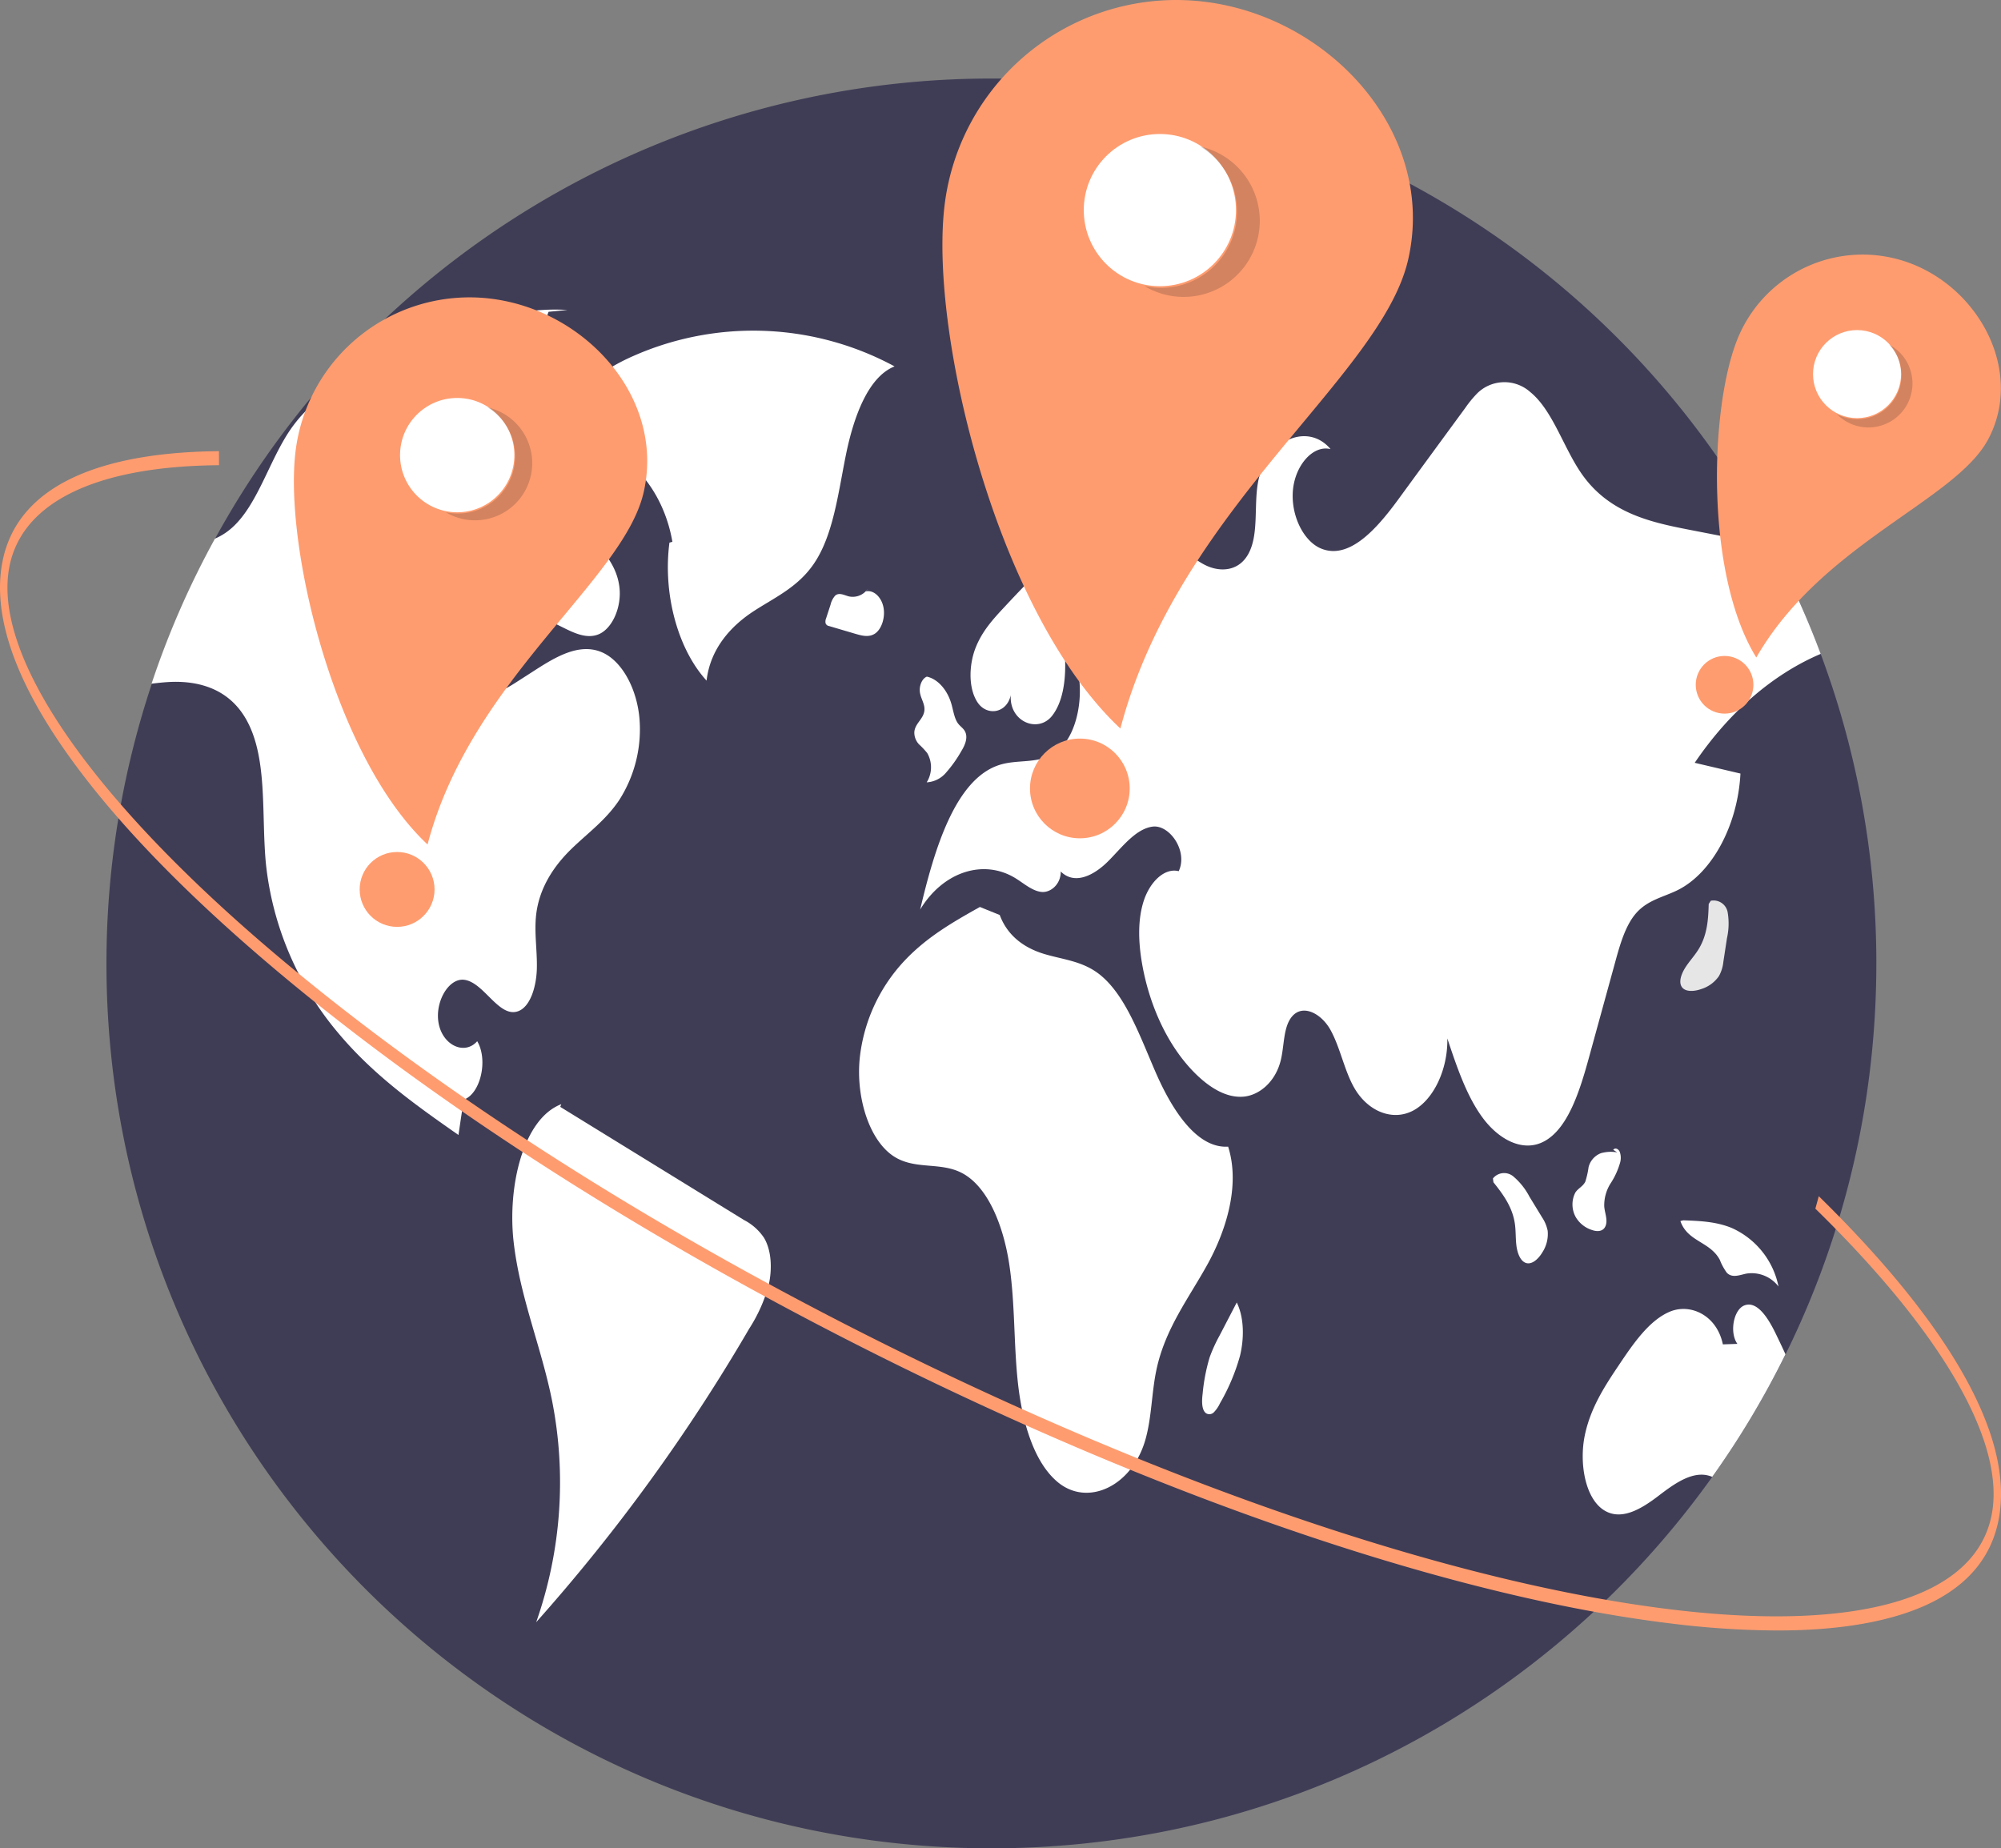 <svg
      xmlns="http://www.w3.org/2000/svg"
      width="428.055"
      height="395.418"
      viewBox="0 0 428.055 395.418"
    >
      <rect x="0" y="0" width="428.055" height="395.418" fill="#808080" stroke="none"/>
      <g id="Group_2" data-name="Group 2" transform="translate(-126.605 -57.255)">
        <path
          id="Path_5"
          data-name="Path 5"
          d="M715.391,417.655c0,104.6-84.785,189.35-189.346,189.308-104.513,0-189.27-84.758-189.27-189.308a189.325,189.325,0,0,1,356.246-89.322,186.778,186.778,0,0,1,10.465,23.106c.41,1.1.81,2.208,1.2,3.323v.011q2.6,7.351,4.586,14.976a189.323,189.323,0,0,1,6.121,47.905Z"
          transform="translate(-187.399 -154.291)"
          fill="#3f3d56"
        />
        <path
          id="Path_6"
          data-name="Path 6"
          d="M505.371,289.931a63.517,63.517,0,0,0-55.761-2.281c-7.8,3.393-16.006,9.48-18.607,20.471,10.519-6.208,24.136,3.6,26.842,19.336l-.632.174c-1.43,10.9,1.762,22.764,7.941,29.522.811-7.02,5.427-11.8,9.967-14.781s9.562-5.152,13.027-10.282c4.108-6.081,5.151-14.969,6.783-23.077S499.659,292.19,505.371,289.931Z"
          transform="translate(-187.399 -154.291)"
          fill="#fff"
        />
        <path
          id="Path_7"
          data-name="Path 7"
          d="M446.489,382.675c-2.913,4.375-6.8,7.12-10.3,10.538s-6.794,8.056-7.488,14c-.442,3.807.242,7.677.147,11.527s-1.378,8.182-4,9.139c-4.133,1.493-7.288-6.184-11.537-6.72-3.376-.421-6.415,4.891-5.437,9.5s5.574,6.647,8.214,3.639c2.387,4.007.7,11.274-2.882,12.5-.379,2.524-.757,5.038-1.125,7.562-9.066-6.342-18.226-12.789-25.935-22.075a67.007,67.007,0,0,1-15.271-36.095c-1-10.675.484-22.885-4.417-31.1-3.923-6.573-10.654-8.025-16.712-7.614-1.1.074-2.219.2-3.323.336a187.236,187.236,0,0,1,13.556-31.026,13.282,13.282,0,0,0,3.4-2.114c5.637-4.785,8.14-14.472,12.715-21.171q.442-.647.915-1.262c4.68-6.111,10.948-9.255,17.006-12.179,13.409-6.51,27.208-13.1,41.364-12.2l-4.028.389Q424.3,298,417.241,317.753q-1.073,3.029-2.166,6.068c-2.671,7.488-5.427,15.46-5.017,23.842.242,4.964,1.967,10.265,5.248,11.968,3.06,1.578,6.4-.358,9.36-2.272,1.252-.8,2.493-1.6,3.744-2.408,4.491-2.892,9.465-5.858,14.209-3.923,4.344,1.767,7.551,7.667,8.161,14.03a28.049,28.049,0,0,1-4.291,17.616Z"
          transform="translate(-187.399 -154.291)"
          fill="#fff"
        />
        <path
          id="Path_8"
          data-name="Path 8"
          d="M473.2,472.572l-39.348-24.227.223-.573c-8.155,3.106-11.54,17.6-10.193,29.456s5.917,22.451,8.226,34a90.252,90.252,0,0,1-3.4,47.358,387.842,387.842,0,0,0,45.56-62.781,33.589,33.589,0,0,0,4.121-9.138c.833-3.442.705-7.58-.964-10.34a11.511,11.511,0,0,0-4.223-3.757Z"
          transform="translate(-187.399 -154.291)"
          fill="#fff"
        />
        <path
          id="Path_9"
          data-name="Path 9"
          d="M421.435,325.653c-1.393,3.131-1.929,7.307-.665,10.547,1.291,3.309,4.019,4.8,6.532,6.05l7.247,3.592c2.411,1.2,5.01,2.4,7.468,1.419,2.964-1.186,5.02-5.833,4.488-10.148-.566-4.591-3.46-7.749-6.136-10.439l-11.237-11.291-2.111,2.585A28.191,28.191,0,0,0,421.435,325.653Z"
          transform="translate(-187.399 -154.291)"
          fill="#fff"
        />
        <path
          id="Path_10"
          data-name="Path 10"
          d="M676.541,374.735l9.781,2.3c-.568,11.012-6.026,21.2-13.346,24.894-3.05,1.536-6.447,2.1-8.971,4.975-2.282,2.608-3.439,6.668-4.5,10.549l-5.585,20.319c-2,7.3-4.564,15.408-9.76,18.037-4.459,2.261-9.56-.5-12.989-5.143s-5.521-10.875-7.551-16.953c.126,6.626-2.955,13.125-7.32,15.429s-9.7.221-12.621-4.922c-2.1-3.692-2.976-8.561-5.038-12.305s-6.384-5.89-8.635-2.377c-1.483,2.335-1.294,5.911-2.03,8.876-1.146,4.606-4.617,7.5-8.056,7.751s-6.773-1.725-9.644-4.407c-5.921-5.553-10.286-14.366-11.979-24.158-.747-4.365-.957-9.118.337-13.21s4.417-7.246,7.52-6.468c2.04-4.312-1.988-10.033-5.616-9.529s-6.489,4.407-9.476,7.4-7.141,5.174-10.138,2.2c.021,2.766-2.23,4.6-4.175,4.365s-3.66-1.777-5.437-2.882c-6.868-4.281-15.586-1.441-20.466,6.657,3.05-12.978,7.52-27.87,16.89-30.92,3.828-1.251,8-.221,11.621-2.387,6.405-3.839,7.7-18.342,2.167-24.326.7,5.658.568,12.263-2.419,16.133s-9.255,1.346-8.876-4.375c-.862,3.944-5.153,4.543-7.131,1.514s-1.819-7.982-.41-11.6,3.807-6.216,6.131-8.708c5-5.353,10.065-10.77,15.849-14.135s12.484-4.5,18.289-1.157c3.061,1.767,5.753,4.712,8.877,6.268s7.089,1.367,9.16-2.293c2.324-4.081,1.23-10.139,2.093-15.239,1.546-9.013,10.559-13.23,15.555-7.278-3.734-.957-7.593,3.46-8.056,8.813s2.23,10.759,5.848,12.379c6.079,2.692,12.031-4.081,16.628-10.349q7.194-9.844,14.408-19.677a23.78,23.78,0,0,1,2.577-3.134,8.291,8.291,0,0,1,11.327-.231c4.859,3.965,7.141,12.095,11.127,17.69,5.784,8.13,14.44,10.107,22.5,11.685q9.008,1.751,18.026,3.523a186.789,186.789,0,0,1,10.464,23.106C693.3,355.762,683.913,363.849,676.541,374.735Z"
          transform="translate(-187.399 -154.291)"
          fill="#fff"
        />
        <path
          id="Path_11"
          data-name="Path 11"
          d="M695.955,501.276A188.54,188.54,0,0,1,680.285,527.5c-3.786-1.62-7.856,1.273-11.4,3.986-3.7,2.84-8.151,5.606-11.947,3.018-3.881-2.65-5.132-10.065-3.9-15.944s4.3-10.538,7.278-14.976c3.155-4.712,6.531-9.6,10.917-11.432s10.044.757,11.327,7l3.113-.105c-1.746-2.4-.831-7.362,1.515-8.235,2.7-1.02,5.048,2.692,6.647,5.974C694.546,498.268,695.272,499.762,695.955,501.276Z"
          transform="translate(-187.399 -154.291)"
          fill="#fff"
        />
        <path
          id="Path_12"
          data-name="Path 12"
          d="M576.727,456.853c-6.691.421-11.992-7.817-15.514-15.92s-6.736-17.371-12.773-21.5c-3.45-2.357-7.383-2.68-11.125-3.822s-7.659-3.505-9.447-8.318l-4.245-1.715c-5.606,3.152-11.285,6.362-16.116,11.491a36.018,36.018,0,0,0-9.6,20.993c-.811,8.5,2.183,17.97,7.778,21.161,4.421,2.522,9.567.932,14.045,3.241,5.595,2.884,8.916,11.264,10.173,19.537s.939,16.871,1.838,25.238,3.379,17.073,8.509,21.361c6.42,5.366,15.841.907,18.722-8.86,1.413-4.791,1.364-10.2,2.421-15.171,1.861-8.758,6.883-15.256,10.866-22.441S579.376,465.191,576.727,456.853Z"
          transform="translate(-187.399 -154.291)"
          fill="#fff"
        />
        <path
          id="Path_13"
          data-name="Path 13"
          d="M510.607,370.79a17.864,17.864,0,0,1,1.742,1.85,6.077,6.077,0,0,1-.107,6.276,5.839,5.839,0,0,0,4.181-2.125,26.878,26.878,0,0,0,3.206-4.516c.682-1.113,1.408-2.618.945-3.939-.316-.9-1.064-1.287-1.588-1.965-.831-1.075-1.036-2.783-1.466-4.259-.928-3.188-3.153-5.532-5.567-5.867l.335.064c-1.009.345-1.713,1.947-1.49,3.388.2,1.312,1.046,2.4.963,3.741-.121,1.925-2.044,2.828-2.163,4.753a3.675,3.675,0,0,0,1.008,2.6Z"
          transform="translate(-187.399 -154.291)"
          fill="#fff"
        />
        <path
          id="Path_14"
          data-name="Path 14"
          d="M499.142,338.082l.03-.006a5.355,5.355,0,0,0,.571-.608Z"
          transform="translate(-187.399 -154.291)"
          fill="#e6e6e6"
        />
        <path
          id="Path_15"
          data-name="Path 15"
          d="M501.149,347.116c1.479-.951,2.306-3.582,1.817-5.785s-2.206-3.66-3.793-3.256a3.867,3.867,0,0,1-3.595,1.058c-.981-.253-2.058-.9-2.909-.164a4.4,4.4,0,0,0-.991,1.935l-.945,2.9a1.83,1.83,0,0,0-.112,1.1.931.931,0,0,0,.714.568L497,347.143C498.381,347.549,499.868,347.94,501.149,347.116Z"
          transform="translate(-187.399 -154.291)"
          fill="#fff"
        />
        <path
          id="Path_16"
          data-name="Path 16"
          d="M643.805,471.848l-2.62-4.29a14.334,14.334,0,0,0-3.453-4.336,3.06,3.06,0,0,0-4.356.436l.106.817c1.991,2.5,4.1,5.273,4.6,8.98.2,1.462.13,2.974.3,4.442s.671,2.99,1.618,3.623c1.375.919,2.99-.436,3.969-2.089a7.194,7.194,0,0,0,1.115-4.579,8.031,8.031,0,0,0-1.286-3Z"
          transform="translate(-187.399 -154.291)"
          fill="#fff"
        />
        <path
          id="Path_17"
          data-name="Path 17"
          d="M682.68,417.231l.758-4.97a14.333,14.333,0,0,0,.15-5.541,3.06,3.06,0,0,0-3.614-2.471l-.445.693c-.085,3.193-.261,6.673-2.262,9.834-.789,1.246-1.816,2.359-2.628,3.594s-1.412,2.72-1.095,3.814c.461,1.589,2.569,1.592,4.382.958a7.193,7.193,0,0,0,3.8-2.785,8.031,8.031,0,0,0,.951-3.127Z"
          transform="translate(-187.399 -154.291)"
          fill="#e6e6e6"
        />
        <path
          id="Path_18"
          data-name="Path 18"
          d="M657.508,473.709c.427-1.228-.19-2.636-.32-3.993a8.765,8.765,0,0,1,1.334-4.969,16.155,16.155,0,0,0,2.078-4.556,3.812,3.812,0,0,0-.1-2.231c-.289-.65-.99-.946-1.391-.431l.86.554a7.828,7.828,0,0,0-3.489.169,4.318,4.318,0,0,0-2.644,2.981,18.44,18.44,0,0,1-.693,3.092c-.513,1.054-1.505,1.4-2.129,2.33a5.57,5.57,0,0,0,.088,5.292,6.177,6.177,0,0,0,3.494,2.748C655.645,475.069,657.028,475.089,657.508,473.709Z"
          transform="translate(-187.399 -154.291)"
          fill="#fff"
        />
        <path
          id="Path_19"
          data-name="Path 19"
          d="M681.91,481.072a12.005,12.005,0,0,0,1.512,2.775c1.168,1.177,2.756.454,4.173.168a7.216,7.216,0,0,1,6.864,2.753,17.471,17.471,0,0,0-10.048-12.536c-3.341-1.362-6.86-1.494-10.334-1.616l-.6.154C675.006,477.22,679.808,477.121,681.91,481.072Z"
          transform="translate(-187.399 -154.291)"
          fill="#fff"
        />
        <path
          id="Path_20"
          data-name="Path 20"
          d="M578.558,490.177l.009.019.175-.336Z"
          transform="translate(-187.399 -154.291)"
          fill="#e6e6e6"
        />
        <path
          id="Path_21"
          data-name="Path 21"
          d="M574.856,497.342a32.881,32.881,0,0,0-2.077,4.562,39.714,39.714,0,0,0-1.505,7.806c-.188,1.5-.246,3.426.7,4.159a1.337,1.337,0,0,0,1.749-.238,6.918,6.918,0,0,0,1.268-1.885,43.419,43.419,0,0,0,4.28-10.159c.9-3.744.894-8.151-.7-11.393Z"
          transform="translate(-187.399 -154.291)"
          fill="#fff"
        />
        <path
          id="Path_22"
          data-name="Path 22"
          d="M539.143,306.44a4.215,4.215,0,0,0,4.542.887,15,15,0,0,0,4.274-2.823,10.055,10.055,0,0,0,2.591-2.826,5.732,5.732,0,0,0,.53-4.366c-.585-1.712-2.07-2.285-3.38-2.674l-6.292-1.866,1.517-1.368c-1.561-.838-3.288.717-4.264,2.642a14.226,14.226,0,0,0-1.294,3.984C536.844,301.051,537.355,304.649,539.143,306.44Z"
          transform="translate(-187.399 -154.291)"
          fill="#e6e6e6"
        />
        <path
          id="Path_23"
          data-name="Path 23"
          d="M576.174,294.008a3.465,3.465,0,0,0,4.722.384,5.279,5.279,0,0,0,2.089-3.762c.148-1.65-.667-3.484-1.832-3.626l.267-1.545c-2.244-.405-5.006-.487-6.209,2.239A6.4,6.4,0,0,0,576.174,294.008Z"
          transform="translate(-187.399 -154.291)"
          fill="#e6e6e6"
        />
        <path
          id="Path_24"
          data-name="Path 24"
          d="M571.227,211.865a49.926,49.926,0,0,0-55.207,44.015c-3.091,27.4,11.344,86.9,37.662,111.528,12.392-47.189,55.815-75.179,61.56-100.336C621.381,240.191,598.627,214.955,571.227,211.865Z"
          transform="translate(-187.399 -154.291)"
          fill="#ff9c6f"
        />
        <circle
          id="b262ea8c-1946-46c9-a449-3a1996c39394"
          cx="16.282"
          cy="16.282"
          r="16.282"
          transform="translate(358.446 85.921)"
          fill="#fff"
        />
        <circle
          id="bcc29a3a-8123-4529-80aa-6f70df2823cf"
          cx="10.665"
          cy="10.665"
          r="10.665"
          transform="translate(346.943 215.265)"
          fill="#ff9c6f"
        />
        <path
          id="Path_25"
          data-name="Path 25"
          d="M575.6,244.828a16.282,16.282,0,0,1-16.773,27.913,16.28,16.28,0,0,0,11.909-29.853,16.281,16.281,0,0,1,4.863,1.94Z"
          transform="translate(-187.399 -154.291)"
          fill="#231f20"
          opacity="0.2"
          style="isolation: isolate"
        />
        <path
          id="Path_27"
          data-name="Path 27"
          d="M418.644,275.4a37.493,37.493,0,0,0-41.459,33.054c-2.321,20.576,8.519,65.257,28.283,83.754,9.306-35.437,41.915-56.457,46.23-75.349C456.309,296.668,439.22,277.717,418.644,275.4Z"
          transform="translate(-187.399 -154.291)"
          fill="#ff9c6f"
        />
        <circle
          id="b262ea8c-1946-46c9-a449-3a1996c39394-2"
          data-name="b262ea8c-1946-46c9-a449-3a1996c39394"
          cx="12.228"
          cy="12.228"
          r="12.228"
          transform="translate(212.184 142.393)"
          fill="#fff"
        />
        <circle
          id="bcc29a3a-8123-4529-80aa-6f70df2823cf-2"
          data-name="bcc29a3a-8123-4529-80aa-6f70df2823cf"
          cx="8.009"
          cy="8.009"
          r="8.009"
          transform="translate(203.546 239.526)"
          fill="#ff9c6f"
        />
        <path
          id="Path_28"
          data-name="Path 28"
          d="M421.928,300.151a12.227,12.227,0,0,1-12.6,20.961,12.226,12.226,0,0,0,8.943-22.418A12.227,12.227,0,0,1,421.928,300.151Z"
          transform="translate(-187.399 -154.291)"
          fill="#231f20"
          opacity="0.2"
          style="isolation: isolate"
        />
        <path
          id="Path_36"
          data-name="Path 36"
          d="M723.121,268.05a28.881,28.881,0,0,0-37.5,16.188c-5.885,14.825-6.86,50.228,4.091,67.972,14.081-24.459,42.568-33.491,49.595-46.661C746.817,291.476,737.946,273.935,723.121,268.05Z"
          transform="translate(-187.399 -154.291)"
          fill="#ff9c6f"
        />
        <circle
          id="b262ea8c-1946-46c9-a449-3a1996c39394-3"
          data-name="b262ea8c-1946-46c9-a449-3a1996c39394"
          cx="9.419"
          cy="9.419"
          r="9.419"
          transform="translate(514.448 127.871)"
          fill="#fff"
        />
        <circle
          id="bcc29a3a-8123-4529-80aa-6f70df2823cf-3"
          data-name="bcc29a3a-8123-4529-80aa-6f70df2823cf"
          cx="6.169"
          cy="6.169"
          r="6.169"
          transform="translate(489.358 197.585)"
          fill="#ff9c6f"
        />
        <path
          id="Path_37"
          data-name="Path 37"
          d="M720.557,287.114a9.419,9.419,0,0,1-13.6,13.034,9.417,9.417,0,0,0,11.18-14.856,9.42,9.42,0,0,1,2.42,1.821Z"
          transform="translate(-187.399 -154.291)"
          fill="#231f20"
          opacity="0.2"
          style="isolation: isolate"
        />
        <path
          id="Path_47"
          data-name="Path 47"
          d="M583.61,560.362a189.826,189.826,0,0,1-22.46-1.464c-42.116-5.056-96.67-22.633-153.611-49.492s-109.468-59.794-147.9-92.734c-18.723-16.047-33.093-31.236-42.71-45.147-10.182-14.727-14.636-27.564-13.238-38.153,2.723-20.629,26.837-25.142,46.587-25.3l.007,3c-27.121.21-43.121,8.387-45.053,23.022-2.461,18.64,17.609,47.741,55.063,79.841,38.351,32.868,90.781,65.739,147.632,92.557s111.3,44.363,153.328,49.408c41.04,4.928,65.99-2.937,68.451-21.578,2.043-15.477-11.426-38.275-37.924-64.2l.729-2.664c19.254,18.836,41.6,45.852,38.735,67.589-1.4,10.589-8.52,17.965-21.168,21.923C602.863,559.232,594.007,560.362,583.61,560.362Z"
          transform="translate(-76.832 -154.291)"
          fill="#ff9c6f"
        />
      </g>
    </svg>